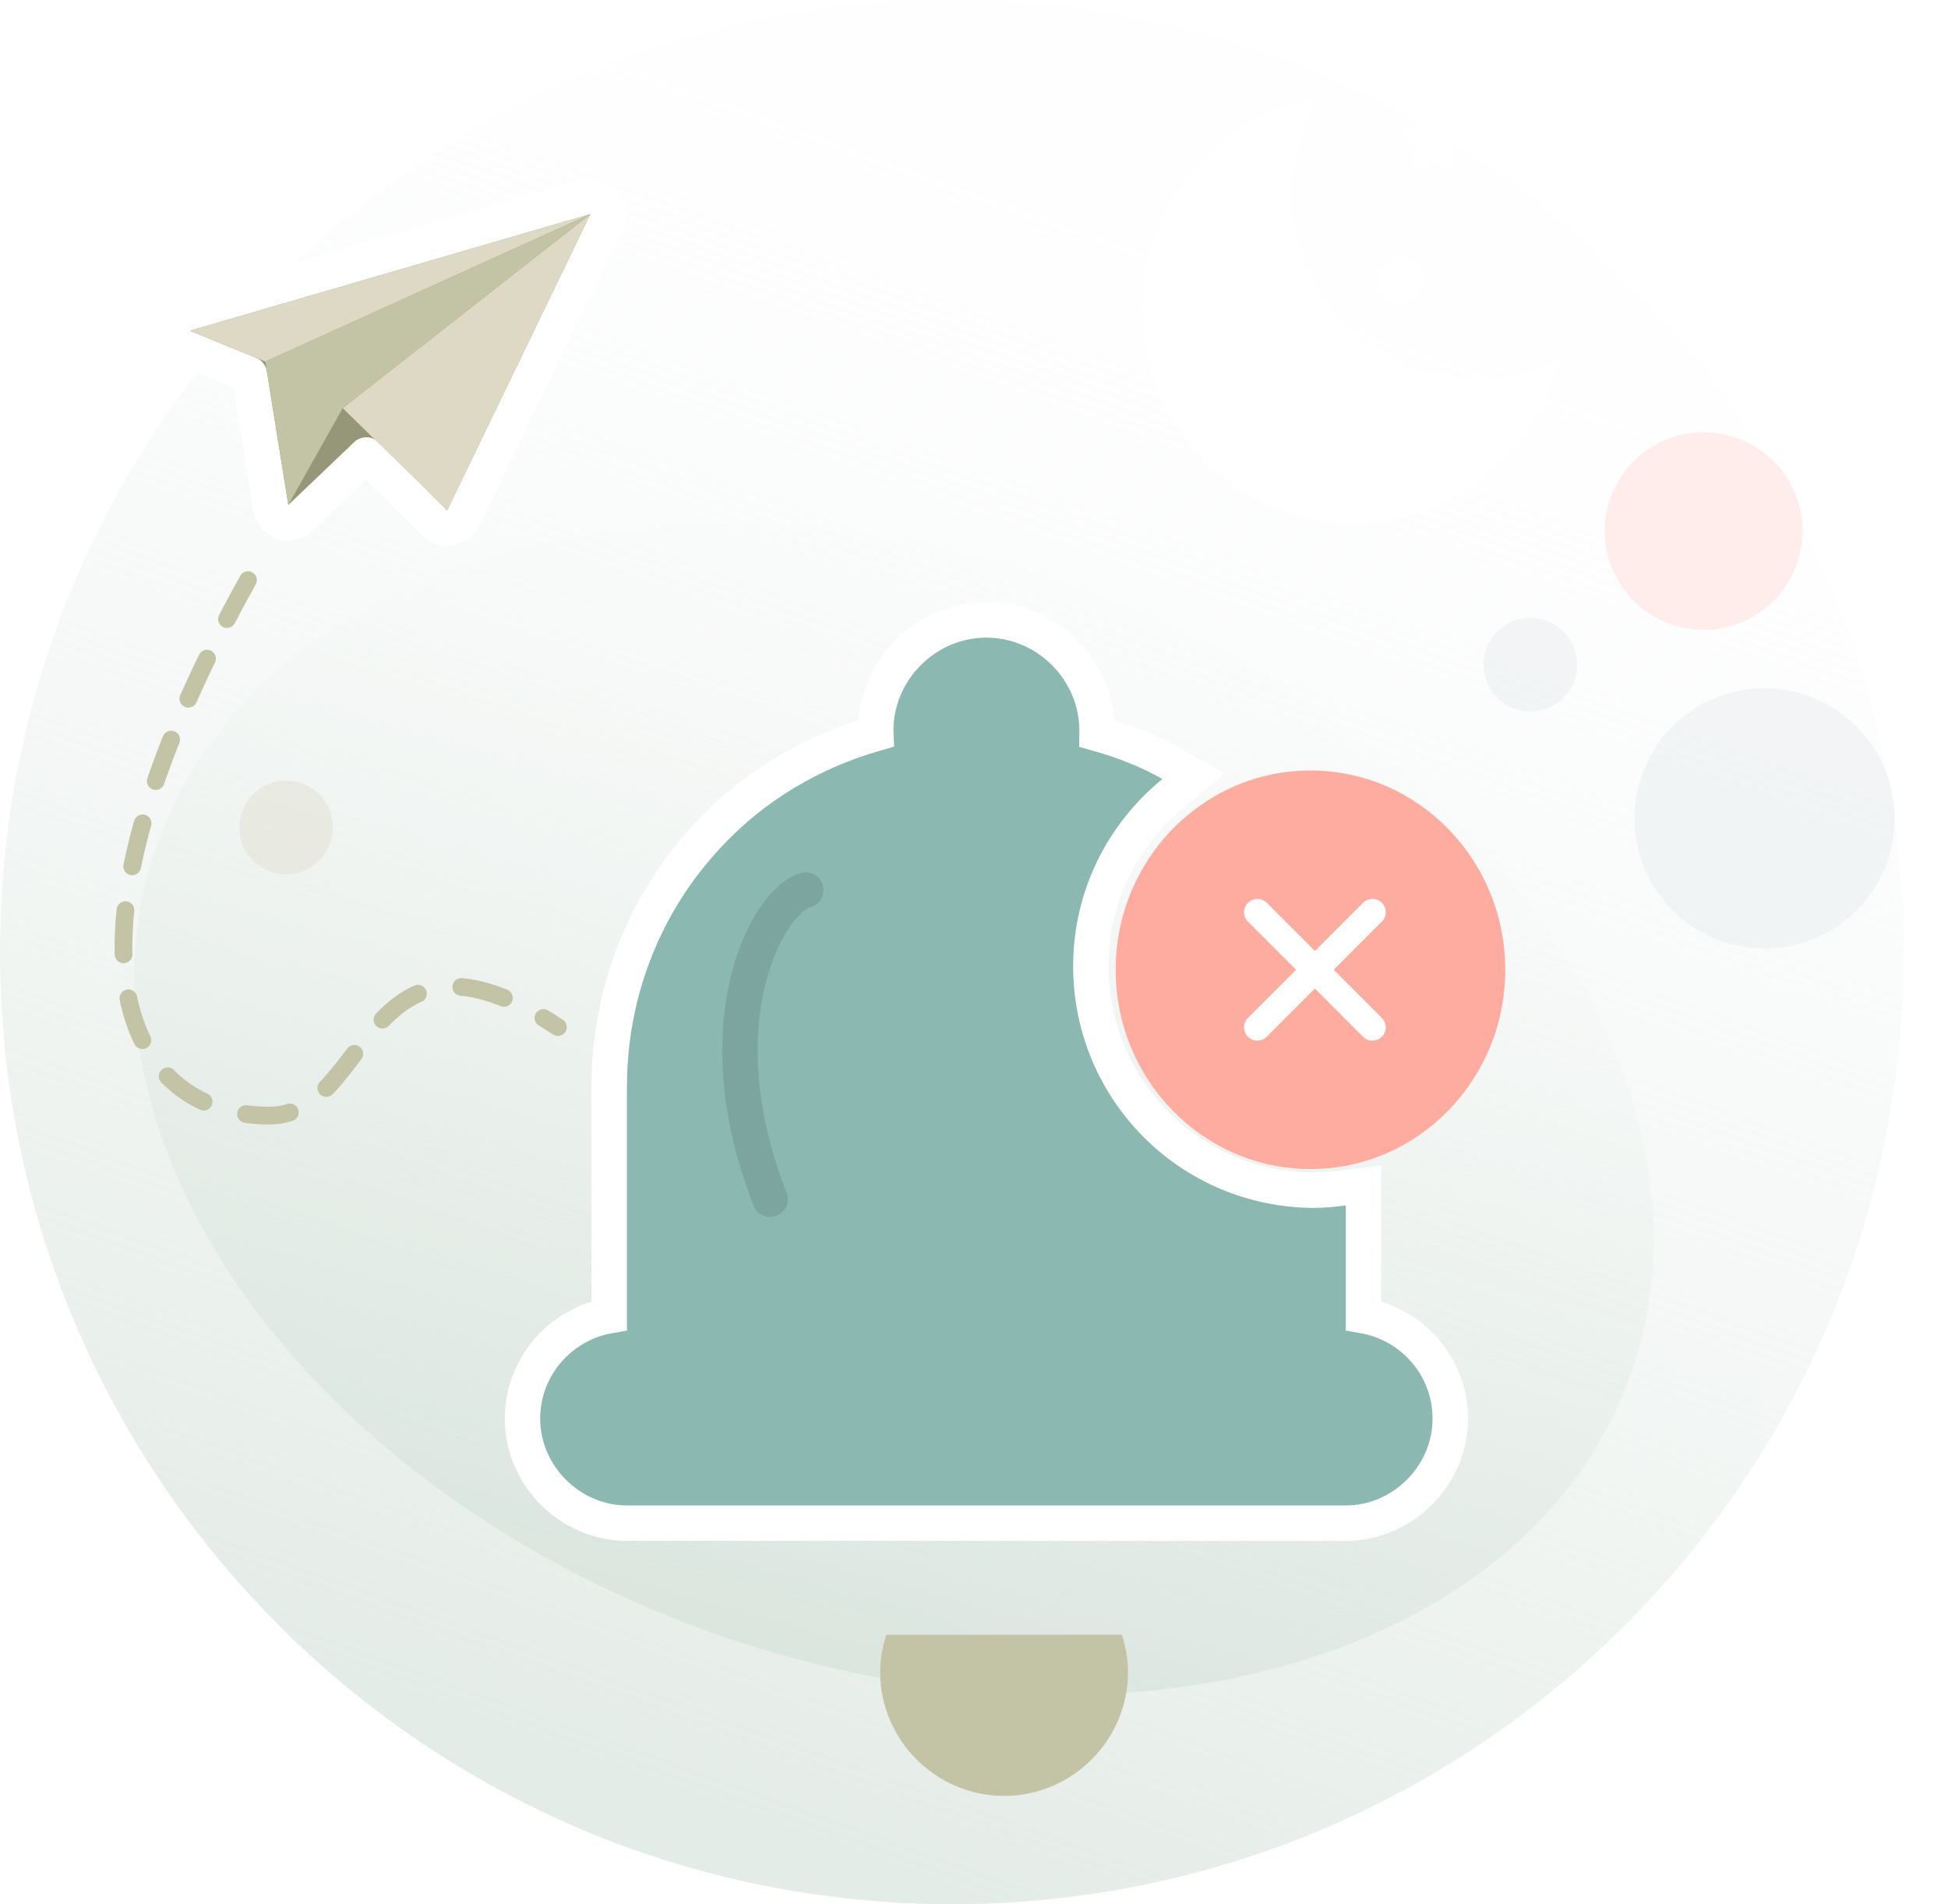 <svg width="220" height="215" viewBox="0 0 220 215" fill="none" xmlns="http://www.w3.org/2000/svg">
<g id="Group 9">
<path id="Combined Shape" d="M215 107.5C215 166.871 166.871 215 107.5 215C48.129 215 0 166.871 0 107.5C0 48.129 48.129 0 107.5 0C166.871 0 215 48.129 215 107.5Z" fill="url(#paint0_linear_2131_13361)" fill-opacity="0.7"/>
<g id="Group">
<g id="Vector" filter="url(#filter0_d_2131_13361)">
<path d="M166.642 38.893C169.9 38.885 173.11 38.093 176.007 36.582C174.636 42.264 171.277 47.248 166.553 50.61C161.83 53.972 156.064 55.483 150.324 54.864C144.584 54.245 139.261 51.536 135.343 47.242C131.424 42.948 129.176 37.358 129.017 31.512C128.856 25.665 130.795 19.959 134.473 15.451C138.151 10.943 143.318 7.94 149.015 7C146.42 11.249 145.414 16.299 146.178 21.235C146.943 26.171 149.427 30.666 153.182 33.906C156.936 37.145 161.712 38.915 166.642 38.893ZM158.148 30.309C158.854 30.312 159.531 30.03 160.032 29.526C160.532 29.022 160.813 28.337 160.814 27.622C160.815 26.907 160.535 26.222 160.037 25.716C159.538 25.211 158.861 24.927 158.155 24.928C157.45 24.929 156.774 25.215 156.276 25.721C155.779 26.228 155.501 26.915 155.504 27.63C155.507 28.339 155.786 29.019 156.281 29.521C156.777 30.023 157.448 30.306 158.148 30.309ZM159.338 15.584L161.861 14.256L164.439 15.584L163.954 12.726L165.992 10.706L163.172 10.293L161.861 7.703L160.594 10.293L157.829 10.706L159.812 12.726L159.338 15.584Z" fill="white"/>
</g>
</g>
<path id="Combined-Shape" opacity="0.5" fill-rule="evenodd" clip-rule="evenodd" d="M207.684 104.458C214.336 99.816 215.966 90.662 211.324 84.01C206.683 77.359 197.529 75.729 190.877 80.37C184.225 85.011 182.596 94.166 187.237 100.817C191.878 107.469 201.032 109.099 207.684 104.458ZM175.864 79.385C178.258 77.714 178.845 74.418 177.174 72.024C175.504 69.629 172.208 69.042 169.813 70.713C167.419 72.384 166.832 75.68 168.503 78.074C170.174 80.469 173.469 81.055 175.864 79.385Z" fill="#E9ECEF"/>
<path id="Combined-Shape_2" opacity="0.5" fill-rule="evenodd" clip-rule="evenodd" d="M32.309 98.715C35.229 98.715 37.596 96.348 37.596 93.428C37.596 90.509 35.229 88.142 32.309 88.142C29.389 88.142 27.022 90.509 27.022 93.428C27.022 96.348 29.389 98.715 32.309 98.715Z" fill="#DED9C4"/>
<path id="Combined-Shape_3" fill-rule="evenodd" clip-rule="evenodd" d="M198.786 69.121C203.842 65.594 205.08 58.636 201.553 53.581C198.026 48.526 191.068 47.287 186.013 50.815C180.958 54.342 179.719 61.299 183.247 66.355C186.774 71.41 193.731 72.648 198.786 69.121Z" fill="#FFEDEB"/>
<path id="Combined Shape_2" d="M184.038 155.534C172.228 187.983 125.453 200.748 79.565 184.045C33.676 167.343 6.05 127.499 17.86 95.05C29.67 62.602 76.444 49.837 122.333 66.54C168.222 83.242 195.848 123.086 184.038 155.534Z" fill="url(#paint1_linear_2131_13361)" fill-opacity="0.9"/>
<g id="Group_2">
<g id="Vector_2" filter="url(#filter1_i_2131_13361)">
<path d="M98.101 182.581C97.681 183.841 97.401 185.38 97.401 186.781C97.401 194.479 103.7 200.778 111.398 200.778C119.097 200.778 125.396 194.479 125.396 186.781C125.396 185.38 125.116 183.841 124.696 182.581H98.101Z" fill="#C3C3A5"/>
</g>
<path id="Vector_3" d="M163.789 160.184C163.789 154.301 159.479 149.509 153.991 148.558V136.108V133.843L151.744 134.123C150.622 134.263 149.474 134.388 148.492 134.388C134.479 134.388 123.197 123.105 123.197 109.093C123.197 101.188 126.82 94.186 132.541 89.505L134.792 87.663L132.267 86.221C129.619 84.708 126.79 83.636 123.896 82.818C123.897 82.739 123.897 82.663 123.897 82.588C123.897 82.558 123.897 82.528 123.897 82.498C123.897 75.654 118.242 70 111.398 70C104.555 70 98.9 75.654 98.9 82.498C98.9 82.603 98.904 82.71 98.909 82.815C91.781 84.856 85.189 88.674 79.983 94.29C72.771 101.945 68.805 112.095 68.805 122.671V148.558C63.316 149.509 59.007 154.301 59.007 160.184C59.007 166.608 64.383 171.982 70.805 171.982H151.991C158.415 171.982 163.789 166.607 163.789 160.184Z" fill="#8BB8B1" stroke="white" stroke-width="4"/>
<path id="Vector 142" d="M91.007 100.5C86.969 101.5 79.007 115 86.969 135.404" stroke="#6F938E" stroke-opacity="0.5" stroke-width="4" stroke-linecap="round"/>
<path id="Vector_4" d="M170 109.501C170 121.927 160.15 132 148 132C135.85 132 126 121.927 126 109.501C126 97.073 135.85 87 148 87C160.15 87 170 97.073 170 109.501Z" fill="#FFACA0"/>
<path id="Path" d="M142 103L155 116" stroke="white" stroke-width="3" stroke-linecap="round" stroke-linejoin="round"/>
<path id="Path_2" d="M155 103L142 116" stroke="white" stroke-width="3" stroke-linecap="round" stroke-linejoin="round"/>
</g>
<g id="Group 968">
<path id="Vector 137" d="M20.878 35.426C20.061 35.664 19.484 36.392 19.439 37.242C19.395 38.092 19.893 38.876 20.681 39.198L28.167 42.253L30.587 57.328C30.705 58.062 31.219 58.669 31.923 58.907C32.627 59.144 33.404 58.971 33.942 58.459L41.37 51.376L49.09 59.04C49.549 59.495 50.199 59.701 50.836 59.592C51.473 59.483 52.019 59.073 52.3 58.491L68.474 25.044C68.818 24.332 68.711 23.485 68.201 22.882C67.691 22.278 66.873 22.032 66.115 22.253L20.878 35.426Z" fill="#969678" stroke="white" stroke-width="4" stroke-linecap="round" stroke-linejoin="round"/>
<path id="Vector 138" d="M29.964 40.826L21.437 37.346L66.674 24.173L29.964 40.826Z" fill="#DED9C4"/>
<path id="Vector 139" d="M50.499 57.62L38.705 46.082L66.674 24.173L50.499 57.62Z" fill="#DED9C4"/>
<path id="Vector 140" d="M32.562 57.011L29.964 40.826L66.674 24.173L38.705 46.083L32.562 57.011Z" fill="#C3C3A5"/>
</g>
<path id="Vector 141" d="M28.007 65.5C3.55 109.5 15.385 125.966 30.412 125.966C42.007 125.966 41.007 101.5 63.007 115.972" stroke="#C3C3A5" stroke-width="2" stroke-linecap="round" stroke-dasharray="5 5"/>
</g>
<defs>
<filter id="filter0_d_2131_13361" x="118.007" y="0" width="69" height="70" filterUnits="userSpaceOnUse" color-interpolation-filters="sRGB">
<feFlood flood-opacity="0" result="BackgroundImageFix"/>
<feColorMatrix in="SourceAlpha" type="matrix" values="0 0 0 0 0 0 0 0 0 0 0 0 0 0 0 0 0 0 127 0" result="hardAlpha"/>
<feOffset dy="4"/>
<feGaussianBlur stdDeviation="5.5"/>
<feComposite in2="hardAlpha" operator="out"/>
<feColorMatrix type="matrix" values="0 0 0 0 0.831 0 0 0 0 0.851 0 0 0 0 0.863 0 0 0 0.45 0"/>
<feBlend mode="normal" in2="BackgroundImageFix" result="effect1_dropShadow_2131_13361"/>
<feBlend mode="normal" in="SourceGraphic" in2="effect1_dropShadow_2131_13361" result="shape"/>
</filter>
<filter id="filter1_i_2131_13361" x="97.401" y="182.581" width="27.995" height="18.197" filterUnits="userSpaceOnUse" color-interpolation-filters="sRGB">
<feFlood flood-opacity="0" result="BackgroundImageFix"/>
<feBlend mode="normal" in="SourceGraphic" in2="BackgroundImageFix" result="shape"/>
<feColorMatrix in="SourceAlpha" type="matrix" values="0 0 0 0 0 0 0 0 0 0 0 0 0 0 0 0 0 0 127 0" result="hardAlpha"/>
<feOffset dx="2" dy="2"/>
<feComposite in2="hardAlpha" operator="arithmetic" k2="-1" k3="1"/>
<feColorMatrix type="matrix" values="0 0 0 0 0.871 0 0 0 0 0.851 0 0 0 0 0.769 0 0 0 0.566 0"/>
<feBlend mode="normal" in2="shape" result="effect1_innerShadow_2131_13361"/>
</filter>
<linearGradient id="paint0_linear_2131_13361" x1="49.669" y1="0.272" x2="-11.477" y2="171.205" gradientUnits="userSpaceOnUse">
<stop stop-color="#EEF3F0" stop-opacity="0.079"/>
<stop offset="1" stop-color="#D9E4DD"/>
</linearGradient>
<linearGradient id="paint1_linear_2131_13361" x1="54.925" y1="61.507" x2="24.61" y2="171.542" gradientUnits="userSpaceOnUse">
<stop stop-color="#EEF3F0" stop-opacity="0.079"/>
<stop offset="1" stop-color="#D9E4DD"/>
</linearGradient>
</defs>
</svg>
